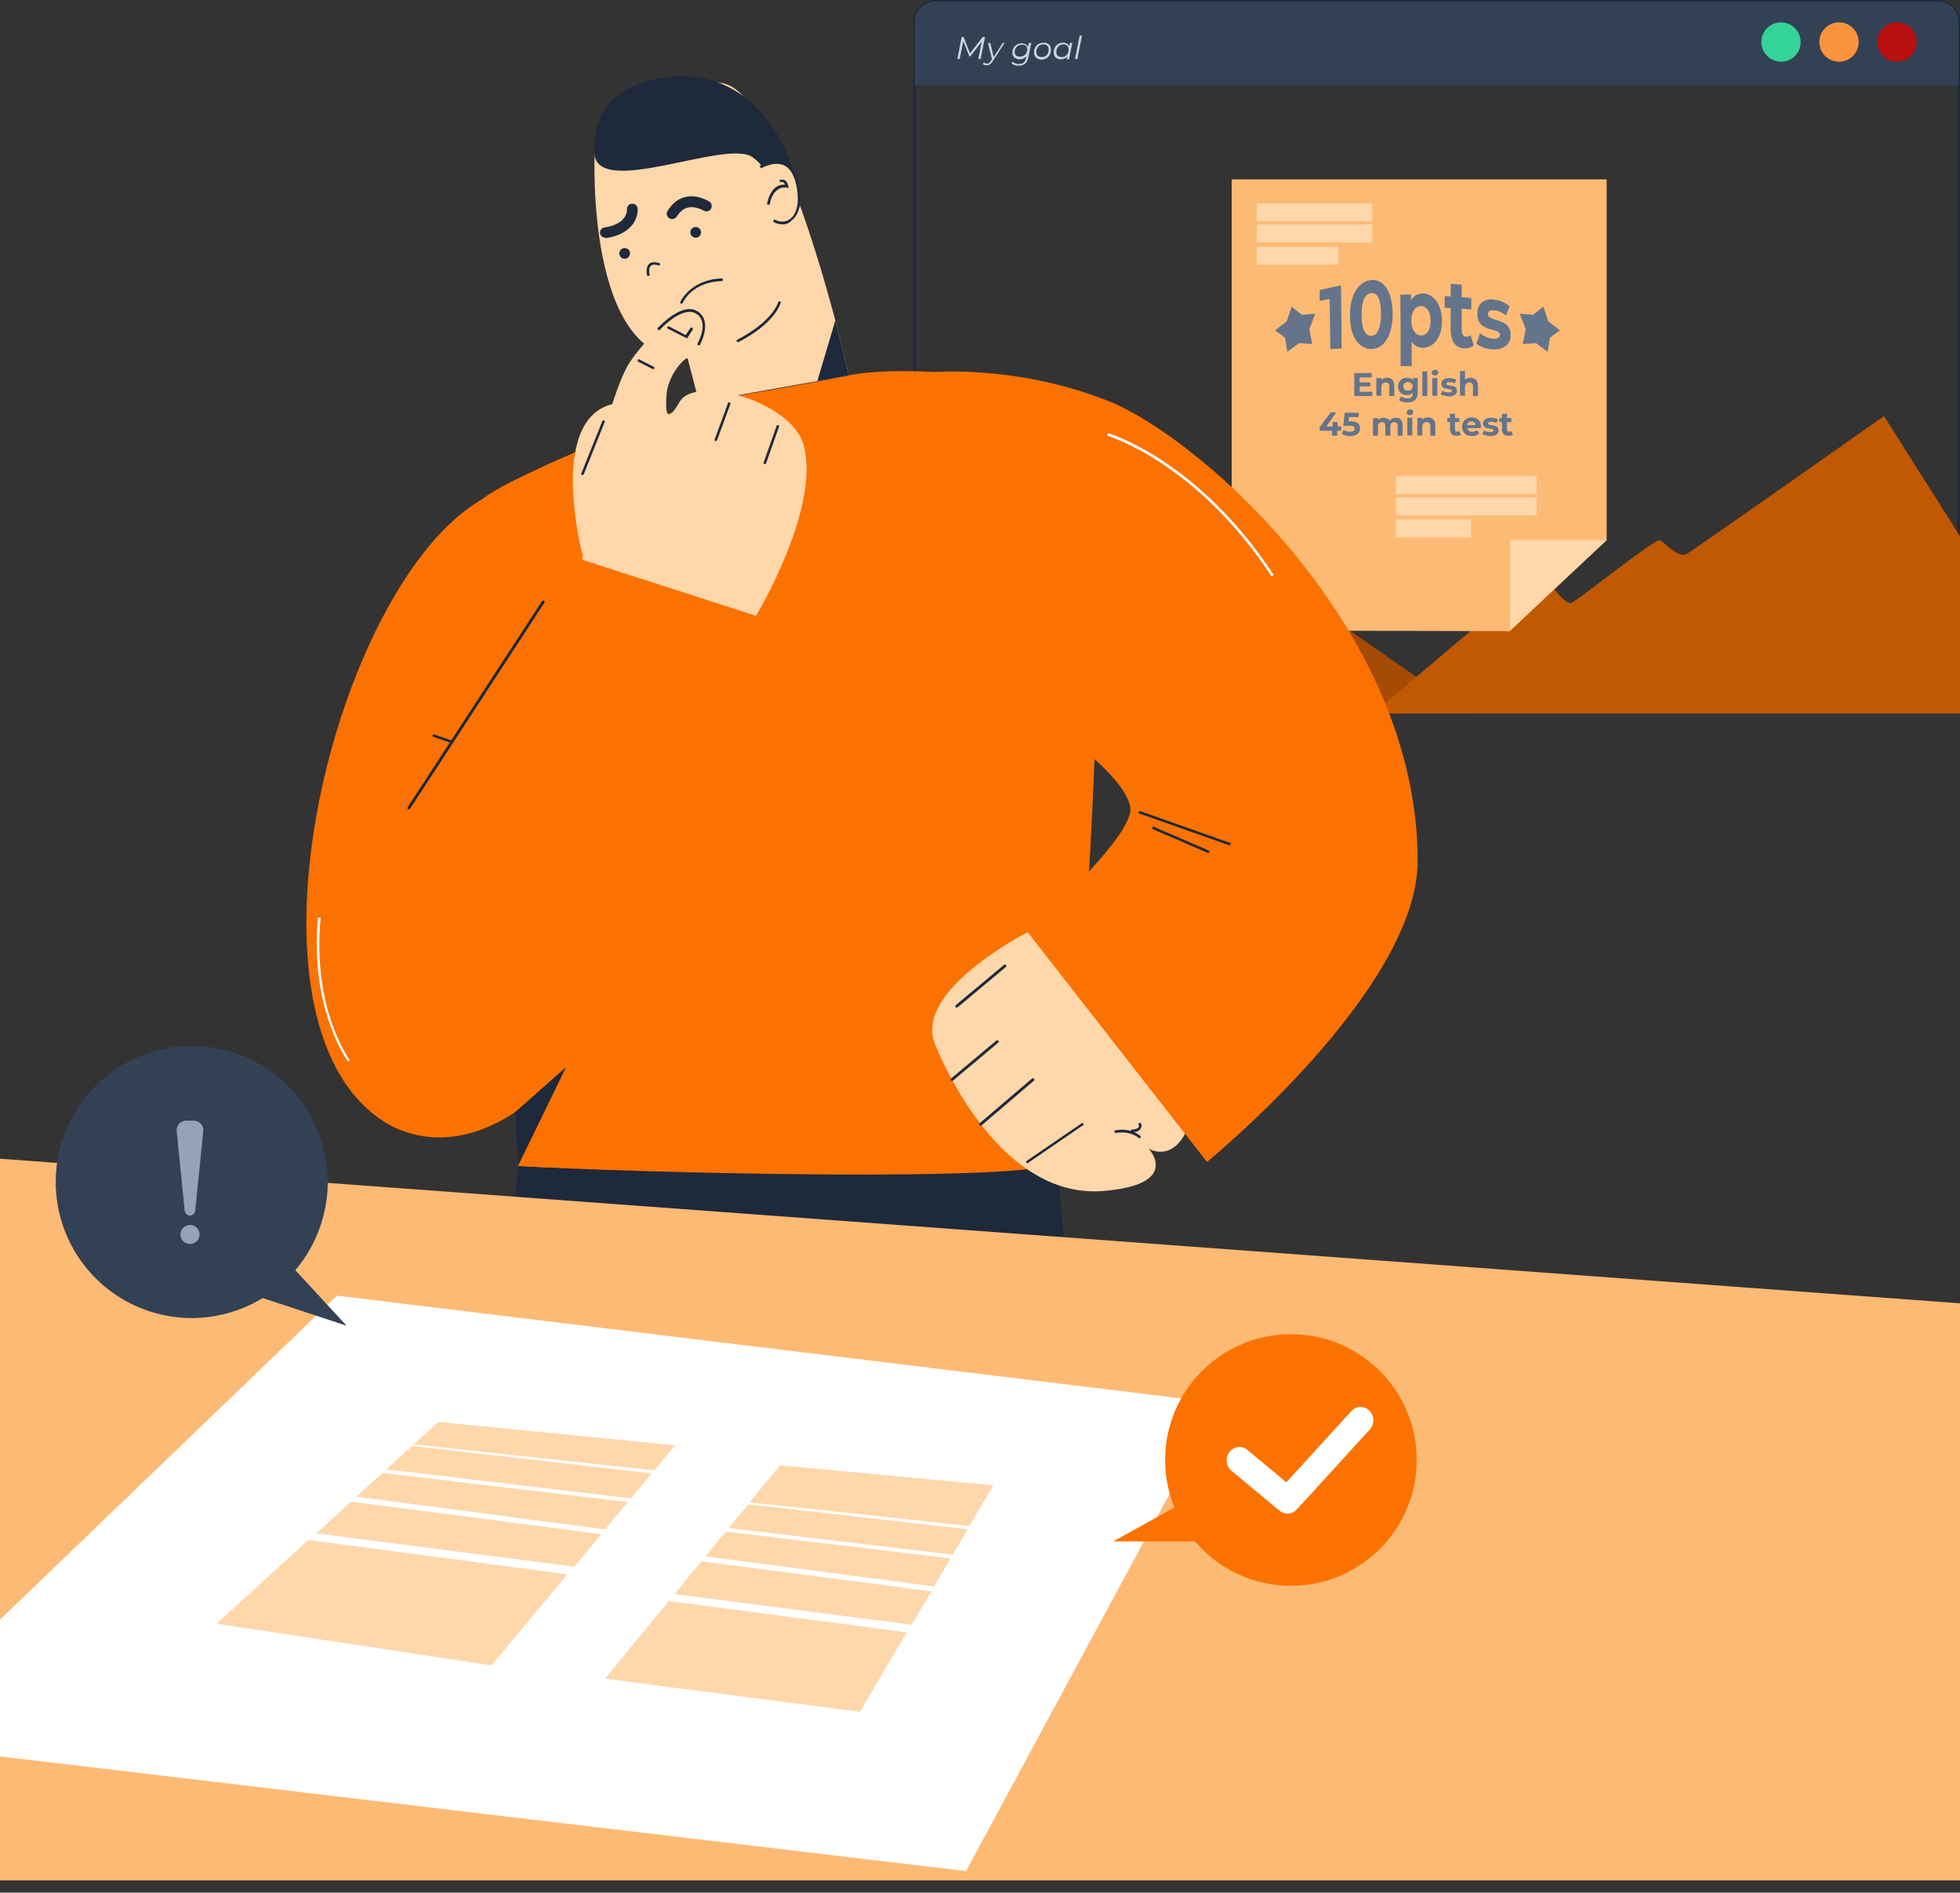<svg width="318" height="307" viewBox="0 0 318 307" fill="none" xmlns="http://www.w3.org/2000/svg">
<rect x="0" y="0" width="318" height="307" fill="#333333" stroke="none"/>
<path d="M314.376 115.735H151.807C149.806 115.735 148.184 114.112 148.184 112.111V3.623C148.184 1.622 149.806 0 151.807 0H314.376C316.377 0 318 1.622 318 3.623V112.111C318 114.112 316.377 115.735 314.376 115.735ZM151.807 0.433C150.022 0.433 148.616 1.839 148.616 3.623V112.111C148.616 113.896 150.022 115.302 151.807 115.302H314.376C316.161 115.302 317.567 113.896 317.567 112.111V3.623C317.567 1.839 316.107 0.433 314.376 0.433H151.807Z" fill="#1E293B"/>
<path d="M238.392 115.735H148.616V92.48C149.968 91.073 151.32 89.721 152.618 88.369C158.838 82.042 164.029 76.958 164.57 77.012C165.382 77.066 173.44 83.069 180.2 88.099C184.743 91.506 188.745 94.427 189.502 94.805C191.449 95.725 191.341 94.481 192.531 93.075C193.666 91.668 196.587 86.801 197.668 87.504C198.371 87.991 217.408 101.187 229.793 109.786C233.47 112.328 236.553 114.437 238.392 115.735Z" fill="#A54B03"/>
<path d="M318 86.963V115.735H222.762C223.519 115.086 226.332 112.76 229.793 109.786C236.823 103.837 246.612 95.616 247.91 94.427C250.019 92.588 250.182 93.615 251.101 94.427C252.02 95.238 253.967 98.158 254.995 97.78C255.968 97.401 268.569 87.288 269.326 87.612C270.084 87.937 272.301 90.695 273.707 89.83C275.167 88.964 305.669 67.494 305.669 67.494L310.699 75.444L318 86.963Z" fill="#C15802"/>
<path d="M151.807 0.216H314.376C316.269 0.216 317.784 1.731 317.784 3.623V13.845H148.4V3.623C148.4 1.731 149.914 0.216 151.807 0.216Z" fill="#334155"/>
<path d="M307.779 10.005C309.563 10.005 310.97 8.599 310.97 6.814C310.97 5.03 309.509 3.623 307.779 3.623C306.048 3.623 304.588 5.03 304.588 6.814C304.588 8.599 305.994 10.005 307.779 10.005Z" fill="#B90F0F"/>
<path d="M298.368 10.005C300.153 10.005 301.559 8.599 301.559 6.814C301.559 5.03 300.099 3.623 298.368 3.623C296.637 3.623 295.177 5.03 295.177 6.814C295.177 8.599 296.583 10.005 298.368 10.005Z" fill="#FB923C"/>
<path d="M288.958 10.005C290.743 10.005 292.149 8.599 292.149 6.814C292.149 5.03 290.688 3.623 288.958 3.623C287.227 3.623 285.767 5.03 285.767 6.814C285.767 8.599 287.227 10.005 288.958 10.005Z" fill="#34D399"/>
<path d="M244.99 102.377L199.832 102.268V29.096H260.673V87.612L244.99 102.377Z" fill="#FDBA74"/>
<path d="M222.654 32.99H203.888V35.91H222.654V32.99Z" fill="#FED7AA"/>
<path d="M222.654 36.397H203.888V39.317H222.654V36.397Z" fill="#FED7AA"/>
<path d="M217.084 40.02H203.888V42.941H217.138V40.02H217.084Z" fill="#FED7AA"/>
<path d="M249.316 77.229H226.494V80.149H249.316V77.229Z" fill="#FED7AA"/>
<path d="M249.316 80.69H226.494V83.61H249.316V80.69Z" fill="#FED7AA"/>
<path d="M238.662 84.259H226.494V87.18H238.662V84.259Z" fill="#FED7AA"/>
<path d="M244.99 87.612H260.673L244.99 102.214V87.612Z" fill="#FED7AA"/>
<path d="M159.811 6.003L159.108 9.572H158.729L159.27 6.76L157.431 9.14H157.269L156.296 6.706L155.701 9.572H155.322L156.025 6.003H156.35L157.377 8.653L159.432 6.003H159.811Z" fill="#CBD5E1"/>
<path d="M163.002 6.922L161.055 9.951C160.731 10.438 160.46 10.6 160.082 10.6C159.811 10.6 159.595 10.492 159.433 10.384L159.649 10.113C159.757 10.221 159.919 10.33 160.136 10.33C160.352 10.33 160.568 10.221 160.731 9.897L160.947 9.627L160.298 6.977H160.677L161.217 9.248L162.678 6.977L163.002 6.922Z" fill="#CBD5E1"/>
<path d="M167.328 6.922L166.842 9.302C166.625 10.275 166.139 10.654 165.273 10.654C164.787 10.654 164.354 10.492 164.083 10.275L164.3 10.005C164.516 10.221 164.895 10.384 165.327 10.384C165.976 10.384 166.355 10.059 166.463 9.41L166.517 9.14C166.247 9.41 165.922 9.627 165.436 9.627C164.732 9.627 164.246 9.194 164.246 8.545C164.246 7.68 164.895 7.031 165.76 7.031C166.247 7.031 166.625 7.247 166.788 7.625L166.896 7.031L167.328 6.922ZM166.679 8.004C166.679 7.517 166.355 7.247 165.814 7.247C165.165 7.247 164.624 7.734 164.624 8.437C164.624 8.923 164.949 9.194 165.49 9.194C166.193 9.194 166.679 8.653 166.679 8.004Z" fill="#CBD5E1"/>
<path d="M167.761 8.491C167.761 7.571 168.41 6.922 169.33 6.922C170.087 6.922 170.519 7.355 170.519 8.058C170.519 8.978 169.87 9.681 168.951 9.681C168.248 9.627 167.761 9.194 167.761 8.491ZM170.141 8.058C170.141 7.517 169.816 7.193 169.276 7.193C168.627 7.193 168.14 7.734 168.14 8.437C168.14 8.978 168.464 9.248 169.005 9.248C169.654 9.302 170.141 8.761 170.141 8.058Z" fill="#CBD5E1"/>
<path d="M173.98 6.922L173.439 9.627H173.061L173.169 9.194C172.899 9.464 172.574 9.627 172.141 9.627C171.438 9.627 170.952 9.194 170.952 8.491C170.952 7.571 171.601 6.922 172.466 6.922C172.953 6.922 173.331 7.139 173.493 7.517L173.602 6.977L173.98 6.922ZM173.385 8.058C173.385 7.517 173.061 7.193 172.52 7.193C171.871 7.193 171.384 7.734 171.384 8.437C171.384 8.978 171.709 9.248 172.25 9.248C172.899 9.302 173.385 8.761 173.385 8.058Z" fill="#CBD5E1"/>
<path d="M175.17 5.787H175.549L174.792 9.572H174.413L175.17 5.787Z" fill="#CBD5E1"/>
<path d="M222.654 63.546V64.249H219.733V60.517H222.546V61.22H220.599V62.032H222.329V62.681H220.599V63.546H222.654Z" fill="#64748B"/>
<path d="M226.223 62.572V64.249H225.412V62.735C225.412 62.248 225.196 62.032 224.817 62.032C224.438 62.032 224.114 62.302 224.114 62.789V64.195H223.303V61.329H224.114V61.653C224.33 61.383 224.655 61.275 225.087 61.275C225.736 61.275 226.223 61.707 226.223 62.572Z" fill="#64748B"/>
<path d="M230.009 61.329V63.708C230.009 64.79 229.414 65.276 228.386 65.276C227.845 65.276 227.305 65.168 226.98 64.898L227.305 64.303C227.575 64.519 227.954 64.627 228.332 64.627C228.927 64.627 229.197 64.357 229.197 63.816V63.708C228.981 63.925 228.657 64.087 228.278 64.087C227.467 64.087 226.818 63.546 226.818 62.681C226.818 61.815 227.467 61.275 228.278 61.275C228.657 61.275 229.035 61.383 229.252 61.707V61.329H230.009ZM229.197 62.681C229.197 62.248 228.873 61.977 228.44 61.977C228.008 61.977 227.683 62.248 227.683 62.681C227.683 63.113 228.008 63.384 228.44 63.384C228.873 63.384 229.197 63.113 229.197 62.681Z" fill="#64748B"/>
<path d="M230.766 60.247H231.577V64.249H230.766V60.247Z" fill="#64748B"/>
<path d="M232.28 60.463C232.28 60.193 232.497 59.977 232.821 59.977C233.146 59.977 233.362 60.193 233.362 60.409C233.362 60.68 233.146 60.896 232.821 60.896C232.497 60.896 232.28 60.734 232.28 60.463ZM232.388 61.329H233.2V64.195H232.388C232.388 64.249 232.388 61.329 232.388 61.329Z" fill="#64748B"/>
<path d="M233.741 63.979L234.011 63.384C234.282 63.546 234.66 63.654 235.039 63.654C235.417 63.654 235.579 63.546 235.579 63.384C235.579 62.897 233.849 63.384 233.849 62.248C233.849 61.707 234.336 61.329 235.201 61.329C235.579 61.329 236.012 61.437 236.283 61.599L236.012 62.194C235.742 62.032 235.471 61.977 235.201 61.977C234.822 61.977 234.66 62.086 234.66 62.248C234.66 62.735 236.391 62.248 236.391 63.384C236.391 63.925 235.904 64.303 235.039 64.303C234.498 64.249 234.011 64.141 233.741 63.979Z" fill="#64748B"/>
<path d="M239.798 62.572V64.249H238.987V62.735C238.987 62.248 238.77 62.032 238.392 62.032C238.013 62.032 237.689 62.302 237.689 62.789V64.195H236.877V60.193H237.689V61.599C237.905 61.383 238.229 61.275 238.608 61.275C239.311 61.329 239.798 61.707 239.798 62.572Z" fill="#64748B"/>
<path d="M217.57 69.874H216.975V70.685H216.11V69.874H214.109V69.279L215.894 66.899H216.813L215.191 69.17H216.218V68.467H217.029V69.17H217.624L217.57 69.874Z" fill="#64748B"/>
<path d="M220.653 69.495C220.653 70.144 220.166 70.739 219.084 70.739C218.544 70.739 218.003 70.576 217.678 70.36L218.003 69.711C218.273 69.927 218.652 70.036 219.084 70.036C219.517 70.036 219.787 69.874 219.787 69.549C219.787 69.225 219.571 69.062 218.922 69.062H217.949L218.165 66.953H220.436V67.656H218.868L218.814 68.359H219.138C220.22 68.305 220.653 68.792 220.653 69.495Z" fill="#64748B"/>
<path d="M227.575 69.008V70.685H226.764V69.17C226.764 68.684 226.547 68.467 226.223 68.467C225.844 68.467 225.574 68.684 225.574 69.225V70.685H224.763V69.17C224.763 68.684 224.546 68.467 224.222 68.467C223.843 68.467 223.573 68.684 223.573 69.225V70.685H222.762V67.818H223.573V68.143C223.789 67.872 224.114 67.764 224.492 67.764C224.871 67.764 225.249 67.927 225.466 68.251C225.682 67.927 226.061 67.764 226.493 67.764C227.088 67.71 227.575 68.143 227.575 69.008Z" fill="#64748B"/>
<path d="M228.224 66.899C228.224 66.629 228.44 66.412 228.765 66.412C229.089 66.412 229.306 66.629 229.306 66.845C229.306 67.115 229.089 67.332 228.765 67.332C228.44 67.332 228.224 67.169 228.224 66.899ZM228.332 67.764H229.144V70.631H228.332V67.764Z" fill="#64748B"/>
<path d="M232.875 69.008V70.685H232.064V69.17C232.064 68.684 231.847 68.467 231.469 68.467C231.09 68.467 230.766 68.738 230.766 69.225V70.631H229.955V67.764H230.766V68.089C230.982 67.818 231.307 67.71 231.739 67.71C232.388 67.71 232.875 68.143 232.875 69.008Z" fill="#64748B"/>
<path d="M237.04 70.522C236.877 70.631 236.607 70.685 236.337 70.685C235.633 70.685 235.255 70.36 235.255 69.657V68.467H234.822V67.818H235.255V67.115H236.066V67.818H236.769V68.467H236.066V69.657C236.066 69.928 236.174 70.036 236.445 70.036C236.553 70.036 236.715 69.982 236.769 69.928L237.04 70.522Z" fill="#64748B"/>
<path d="M240.23 69.441H238.067C238.121 69.819 238.446 70.036 238.878 70.036C239.203 70.036 239.419 69.928 239.581 69.765L240.014 70.252C239.743 70.576 239.365 70.739 238.824 70.739C237.851 70.739 237.202 70.09 237.202 69.225C237.202 68.359 237.851 67.71 238.77 67.71C239.689 67.71 240.284 68.305 240.284 69.225C240.23 69.279 240.23 69.387 240.23 69.441ZM238.013 68.954H239.419C239.365 68.576 239.095 68.359 238.716 68.359C238.337 68.359 238.067 68.576 238.013 68.954Z" fill="#64748B"/>
<path d="M240.501 70.414L240.771 69.819C241.042 69.982 241.42 70.09 241.799 70.09C242.178 70.09 242.34 69.982 242.34 69.819C242.34 69.333 240.609 69.819 240.609 68.684C240.609 68.143 241.096 67.764 241.961 67.764C242.34 67.764 242.772 67.872 243.043 68.035L242.772 68.63C242.502 68.467 242.232 68.413 241.961 68.413C241.583 68.413 241.42 68.521 241.42 68.684C241.42 69.17 243.151 68.684 243.151 69.819C243.151 70.36 242.664 70.739 241.799 70.739C241.258 70.685 240.771 70.576 240.501 70.414Z" fill="#64748B"/>
<path d="M245.476 70.522C245.314 70.631 245.043 70.685 244.773 70.685C244.07 70.685 243.691 70.36 243.691 69.657V68.467H243.259V67.818H243.691V67.115H244.503V67.818H245.206V68.467H244.503V69.657C244.503 69.928 244.611 70.036 244.881 70.036C244.989 70.036 245.152 69.982 245.206 69.928L245.476 70.522Z" fill="#64748B"/>
<path d="M217.571 46.294C217.625 50.404 217.625 52.459 217.679 56.515C216.922 56.569 216.597 56.569 215.84 56.623C215.786 53.379 215.786 51.756 215.732 48.511C215.083 48.619 214.758 48.673 214.109 48.836C214.109 48.133 214.109 47.754 214.109 47.051C215.515 46.727 216.164 46.564 217.571 46.294Z" fill="#64748B"/>
<path d="M219.031 51.269C218.977 47.808 220.437 45.645 222.438 45.429C224.439 45.212 225.899 47.213 225.953 50.837C225.953 54.46 224.547 56.569 222.546 56.623C220.545 56.623 219.031 54.731 219.031 51.269ZM224.06 50.891C224.06 48.403 223.411 47.43 222.438 47.538C221.518 47.646 220.87 48.728 220.924 51.107C220.924 53.541 221.573 54.514 222.492 54.46C223.411 54.46 224.06 53.379 224.06 50.891Z" fill="#64748B"/>
<path d="M233.957 52.081C233.957 54.731 232.605 56.407 230.875 56.407C230.118 56.407 229.469 56.083 229.036 55.38C229.036 56.948 229.036 57.759 229.036 59.382C228.333 59.382 227.954 59.382 227.251 59.382C227.251 54.731 227.251 52.459 227.197 47.808C227.9 47.808 228.225 47.754 228.928 47.754C228.928 48.133 228.928 48.349 228.928 48.728C229.361 47.97 230.064 47.592 230.875 47.592C232.605 47.646 233.957 49.431 233.957 52.081ZM232.119 52.026C232.119 50.566 231.47 49.647 230.55 49.647C229.631 49.647 228.982 50.566 228.982 52.026C228.982 53.487 229.685 54.406 230.55 54.406C231.47 54.406 232.119 53.541 232.119 52.026Z" fill="#64748B"/>
<path d="M239.095 56.029C238.717 56.353 238.176 56.515 237.635 56.515C236.175 56.461 235.364 55.434 235.364 53.433C235.364 52.026 235.364 51.378 235.364 49.971C234.985 49.971 234.769 49.917 234.39 49.917C234.39 49.16 234.39 48.782 234.39 48.025C234.769 48.025 234.985 48.079 235.364 48.079C235.364 47.267 235.364 46.835 235.364 46.023C236.067 46.078 236.445 46.132 237.148 46.186C237.148 46.997 237.148 47.376 237.148 48.187C237.743 48.241 238.068 48.295 238.717 48.349C238.717 49.052 238.717 49.431 238.717 50.188C238.122 50.134 237.797 50.134 237.148 50.08C237.148 51.432 237.148 52.135 237.148 53.487C237.148 54.19 237.419 54.622 237.905 54.622C238.176 54.622 238.446 54.514 238.609 54.352C238.825 55.055 238.933 55.38 239.095 56.029Z" fill="#64748B"/>
<path d="M239.528 55.704C239.798 55.055 239.906 54.731 240.123 54.028C240.664 54.514 241.475 54.893 242.232 54.947C243.043 55.001 243.368 54.731 243.368 54.298C243.368 53.054 239.636 54.082 239.69 50.837C239.69 49.322 240.772 48.295 242.556 48.619C243.422 48.727 244.341 49.16 244.936 49.701C244.666 50.296 244.557 50.566 244.341 51.161C243.746 50.675 243.151 50.404 242.556 50.35C241.745 50.242 241.421 50.512 241.421 50.945C241.421 52.297 245.152 51.432 245.098 54.406C245.098 55.812 244.017 56.732 242.178 56.678C241.15 56.623 240.069 56.245 239.528 55.704Z" fill="#64748B"/>
<path d="M250.398 49.755C250.722 50.729 250.885 51.215 251.209 52.135C251.966 52.73 252.345 53 253.102 53.595C252.453 54.028 252.129 54.298 251.48 54.785C251.317 55.704 251.263 56.137 251.101 57.056C250.344 56.515 249.965 56.245 249.208 55.65C248.343 55.704 247.91 55.758 247.045 55.812C247.261 54.839 247.369 54.352 247.532 53.379C247.153 52.405 246.991 51.918 246.558 50.891C247.423 50.945 247.856 50.999 248.721 51.053C249.479 50.512 249.749 50.242 250.398 49.755Z" fill="#64748B"/>
<path d="M209.566 49.755C209.242 50.729 209.08 51.215 208.755 52.135C207.998 52.73 207.619 53 206.862 53.595C207.511 54.028 207.836 54.298 208.485 54.785C208.647 55.704 208.701 56.137 208.863 57.056C209.62 56.515 209.999 56.245 210.756 55.65C211.621 55.704 212.054 55.758 212.919 55.812C212.703 54.839 212.595 54.352 212.433 53.379C212.811 52.405 212.974 51.918 213.406 50.891C212.541 50.945 212.108 50.999 211.243 51.053C210.486 50.512 210.215 50.242 209.566 49.755Z" fill="#64748B"/>
<g clip-path="url(#clip0_559_3645)">
<path d="M73.335 311.24H116.33L128.282 233.903L139.747 311.24H183.013L171.439 188.474L84.043 189.123L73.335 311.24Z" fill="#1E293B"/>
<path d="M175.116 65.222C181.985 69.441 175.711 182.471 171.439 188.474C169.005 191.936 101.349 190.205 84.043 189.123" fill="#FB7200"/>
<path d="M137.692 60.896L132.608 61.815L113.409 65.222L111.571 58.138C94.913 58.733 96.482 24.823 96.482 24.823C96.157 16.17 106.649 11.844 117.087 13.466C124.604 14.656 131.959 38.56 135.529 51.972C136.881 57.273 137.692 60.896 137.692 60.896Z" fill="#FED7AA"/>
<path d="M112.868 38.56C113.355 38.56 113.734 38.182 113.734 37.695C113.734 37.208 113.355 36.83 112.868 36.83C112.381 36.83 112.003 37.208 112.003 37.695C112.003 38.182 112.436 38.56 112.868 38.56Z" fill="#1E293B"/>
<path d="M101.349 41.967C101.836 41.967 102.214 41.589 102.214 41.102C102.214 40.615 101.836 40.237 101.349 40.237C100.862 40.237 100.484 40.615 100.484 41.102C100.484 41.589 100.862 41.967 101.349 41.967Z" fill="#1E293B"/>
<path d="M98.212 38.56C97.78 38.56 97.401 38.236 97.347 37.803C97.293 37.316 97.671 36.938 98.104 36.884C98.266 36.884 101.728 36.451 101.728 33.909C101.728 33.422 102.106 33.044 102.593 33.044C103.08 33.044 103.458 33.422 103.458 33.909C103.458 37.208 100.105 38.452 98.266 38.614H98.212V38.56Z" fill="#1E293B"/>
<path d="M109.029 35.532C108.921 35.532 108.758 35.532 108.65 35.423C108.218 35.207 108.055 34.72 108.272 34.288C108.326 34.234 109.137 32.557 110.976 32.016C112.22 31.638 113.572 31.854 115.032 32.665C115.465 32.882 115.573 33.422 115.356 33.855C115.14 34.288 114.599 34.396 114.221 34.18C113.193 33.639 112.274 33.477 111.517 33.693C110.381 34.017 109.84 35.099 109.84 35.099C109.624 35.369 109.353 35.532 109.029 35.532Z" fill="#1E293B"/>
<path d="M105.189 44.78C105.08 44.78 104.972 44.725 104.972 44.617C104.81 43.698 104.972 43.103 105.351 42.779C105.946 42.292 106.919 42.67 106.973 42.67C107.081 42.724 107.136 42.833 107.081 42.941C107.027 43.049 106.919 43.103 106.811 43.049C106.811 43.049 106.054 42.724 105.621 43.103C105.351 43.319 105.243 43.806 105.405 44.563C105.405 44.617 105.351 44.725 105.189 44.78Z" fill="#1E293B"/>
<path d="M110.543 49.268H110.489C110.381 49.214 110.327 49.106 110.381 48.998C110.381 48.944 111.949 45.374 117.087 45.158C117.195 45.158 117.303 45.266 117.303 45.374C117.303 45.483 117.195 45.591 117.087 45.591C112.273 45.753 110.813 48.998 110.759 49.16C110.705 49.214 110.597 49.268 110.543 49.268Z" fill="#1E293B"/>
<path d="M126.551 35.964C126.551 35.964 126.335 28.447 122.062 25.473C117.79 22.498 96.806 32.287 96.428 24.823C95.995 17.36 101.133 12.601 110.543 12.385C119.953 12.223 126.443 19.632 128.768 28.122C131.094 36.613 128.714 32.99 128.714 32.99L126.551 35.964Z" fill="#1E293B"/>
<path d="M123.36 27.203C123.36 27.203 128.065 24.229 129.363 29.799C130.661 35.369 127.687 37.1 125.524 35.802" fill="#FED7AA"/>
<path d="M126.93 36.397C126.443 36.397 125.902 36.235 125.415 35.964L125.632 35.586C126.497 36.072 127.47 36.072 128.173 35.532C128.768 35.099 130.012 33.693 129.147 29.799C128.768 28.231 128.119 27.203 127.092 26.77C125.469 26.121 123.468 27.311 123.468 27.311L123.252 26.933C123.36 26.879 125.415 25.581 127.254 26.338C128.39 26.77 129.147 27.906 129.525 29.637C130.174 32.557 129.796 34.775 128.39 35.802C128.011 36.235 127.47 36.397 126.93 36.397Z" fill="#1E293B"/>
<path d="M113.355 65.222C113.355 65.222 83.394 76.688 78.256 80.96C73.118 85.233 84.259 178.632 84.043 189.123C101.349 190.205 167.599 190.205 171.439 188.475C175.279 186.744 181.985 69.441 175.116 65.222C168.248 61.004 146.453 59.057 137.692 60.896C128.931 62.735 113.355 65.222 113.355 65.222Z" fill="#FB7200"/>
<path d="M78.256 80.96C54.136 94.751 36.668 165.922 62.465 182.039C69.279 186.311 92.804 192.747 116.33 126.335L89.83 132.77L80.42 131.04L78.256 80.96Z" fill="#FB7200"/>
<path d="M94.481 90.803C94.481 90.803 96.427 70.955 101.349 60.247C102.863 56.894 108.542 51.215 110.705 50.566C114.653 49.322 115.626 54.947 111.138 58.3C109.894 59.219 108.325 61.707 108.163 63.87C107.73 69.008 109.028 67.278 110.272 65.168C112.922 60.734 128.39 65.168 130.337 72.037C133.311 82.312 122.657 99.889 122.657 99.889L94.481 90.803Z" fill="#FED7AA"/>
<path d="M94.481 89.938C94.481 89.938 88.694 67.764 99.618 65.493C109.137 63.6 94.481 89.938 94.481 89.938Z" fill="#FED7AA"/>
<path d="M116.113 71.55H116.059C115.951 71.496 115.897 71.388 115.951 71.28L118.114 65.385C118.168 65.276 118.276 65.222 118.385 65.276C118.493 65.331 118.547 65.439 118.493 65.547L116.329 71.442C116.275 71.496 116.167 71.55 116.113 71.55Z" fill="#1E293B"/>
<path d="M124.063 75.282H124.009C123.901 75.228 123.847 75.119 123.901 75.011L126.01 69.062C126.064 68.954 126.173 68.9 126.281 68.954C126.389 69.008 126.443 69.116 126.389 69.225L124.28 75.174C124.226 75.228 124.172 75.282 124.063 75.282Z" fill="#1E293B"/>
<path d="M94.481 77.066H94.427C94.319 77.012 94.264 76.904 94.319 76.796L97.726 68.305C97.78 68.197 97.888 68.143 97.996 68.197C98.104 68.251 98.158 68.359 98.104 68.467L94.697 76.958C94.697 77.012 94.589 77.066 94.481 77.066Z" fill="#1E293B"/>
<path d="M113.355 56.029C113.301 56.029 113.301 56.029 113.247 55.974C113.139 55.92 113.139 55.812 113.193 55.704C113.193 55.65 115.14 52.297 112.977 50.891C110.759 49.485 107.082 53.433 107.082 53.487C107.028 53.595 106.866 53.595 106.757 53.487C106.649 53.379 106.649 53.27 106.757 53.162C106.92 53 110.705 48.89 113.193 50.512C115.681 52.135 113.572 55.866 113.572 55.92C113.518 56.029 113.464 56.029 113.355 56.029Z" fill="#1E293B"/>
<path d="M111.463 54.893L108.38 53.325C108.272 53.27 108.218 53.162 108.272 53.054C108.326 52.946 108.434 52.892 108.542 52.946L111.246 54.352L112.003 53.216C112.057 53.108 112.22 53.108 112.328 53.162C112.436 53.216 112.436 53.379 112.382 53.487L111.463 54.893Z" fill="#1E293B"/>
<path d="M106 59.868C105.946 59.868 105.946 59.868 105.892 59.868L103.566 58.679C103.458 58.624 103.404 58.516 103.458 58.408C103.512 58.3 103.62 58.246 103.729 58.3L106.054 59.49C106.162 59.544 106.216 59.652 106.162 59.76C106.162 59.814 106.108 59.868 106 59.868Z" fill="#1E293B"/>
<path d="M119.737 55.488C119.682 55.488 119.574 55.434 119.52 55.38C119.466 55.271 119.52 55.163 119.628 55.109C119.682 55.055 124.982 52.513 126.28 48.998C126.335 48.89 126.443 48.836 126.551 48.89C126.659 48.944 126.713 49.052 126.659 49.16C125.307 52.838 120.007 55.38 119.791 55.488H119.737Z" fill="#1E293B"/>
<path d="M66.304 131.31C66.25 131.31 66.196 131.31 66.196 131.256C66.088 131.202 66.088 131.04 66.142 130.932L87.937 97.509C87.991 97.401 88.153 97.401 88.261 97.455C88.37 97.509 88.37 97.671 88.315 97.78L66.52 131.202C66.412 131.256 66.358 131.31 66.304 131.31Z" fill="#1E293B"/>
<path d="M73.335 120.548H73.281L70.306 119.52C70.198 119.466 70.144 119.358 70.198 119.25C70.252 119.142 70.36 119.088 70.468 119.142L73.443 120.169C73.551 120.223 73.605 120.332 73.551 120.44C73.497 120.494 73.389 120.548 73.335 120.548Z" fill="#1E293B"/>
<path d="M124.658 33.206C124.658 33.206 125.091 29.799 127.633 30.232C127.633 30.232 127.525 29.042 126.497 29.42" fill="#FED7AA"/>
<path d="M124.875 33.206L124.442 33.152C124.442 33.098 124.712 31.259 125.848 30.394C126.281 30.069 126.821 29.907 127.362 29.961C127.308 29.799 127.254 29.691 127.092 29.583C126.984 29.474 126.767 29.474 126.605 29.583L126.443 29.204C126.767 29.096 127.092 29.096 127.362 29.258C127.795 29.529 127.903 30.177 127.903 30.232L127.957 30.502L127.687 30.448C127.092 30.34 126.605 30.448 126.173 30.772C125.091 31.476 124.875 33.206 124.875 33.206Z" fill="#1E293B"/>
<path d="M166.734 151.212C166.734 151.212 148.13 160.622 151.699 169.384C154.782 176.901 164.192 194.478 179.119 193.18C191.774 192.098 186.365 186.311 186.365 186.311C186.365 186.311 189.773 188.474 192.26 183.932C195.667 177.929 166.788 151.212 166.734 151.212Z" fill="#FED7AA"/>
<path d="M151.699 60.355C151.699 60.355 165.328 59.219 179.984 65.114C194.64 71.009 230.009 101.944 230.009 139.639C230.009 160.622 195.83 188.475 195.83 188.475L166.734 151.212C166.734 151.212 183.932 135.745 183.391 131.094C182.85 126.443 173.116 119.52 173.116 119.52L151.699 60.355Z" fill="#FB7200"/>
<path d="M155.215 163.435C155.16 163.435 155.106 163.435 155.052 163.381C154.998 163.272 154.998 163.164 155.052 163.056L162.894 156.512C163.002 156.458 163.11 156.458 163.219 156.512C163.273 156.62 163.273 156.729 163.219 156.837L155.377 163.381C155.323 163.381 155.269 163.435 155.215 163.435Z" fill="#1E293B"/>
<path d="M154.457 175.333C154.403 175.333 154.349 175.333 154.295 175.279C154.241 175.17 154.241 175.062 154.295 174.954L161.65 168.789C161.758 168.735 161.866 168.735 161.975 168.789C162.029 168.897 162.029 169.005 161.975 169.113L154.619 175.279C154.565 175.333 154.511 175.333 154.457 175.333Z" fill="#1E293B"/>
<path d="M159.108 182.58C159.054 182.58 159 182.58 158.946 182.526C158.892 182.417 158.892 182.309 158.946 182.201L167.437 174.954C167.545 174.9 167.653 174.9 167.761 174.954C167.815 175.062 167.815 175.17 167.761 175.279L159.27 182.526C159.216 182.58 159.162 182.58 159.108 182.58Z" fill="#1E293B"/>
<path d="M166.68 188.691C166.626 188.691 166.572 188.637 166.517 188.583C166.463 188.474 166.463 188.366 166.572 188.312L175.495 182.201C175.603 182.147 175.711 182.147 175.765 182.255C175.819 182.363 175.819 182.471 175.711 182.526L166.788 188.637C166.734 188.691 166.68 188.691 166.68 188.691Z" fill="#1E293B"/>
<path d="M184.905 184.635C184.851 184.635 184.797 184.635 184.743 184.581C184.743 184.581 183.499 183.391 181.065 183.769C180.957 183.769 180.849 183.715 180.795 183.607C180.795 183.499 180.849 183.391 180.957 183.337C183.607 182.904 184.959 184.202 185.013 184.256C185.067 184.31 185.067 184.472 185.013 184.581C185.013 184.581 184.959 184.635 184.905 184.635Z" fill="#1E293B"/>
<path d="M183.661 183.661C183.553 183.661 183.445 183.553 183.445 183.445C183.445 183.337 183.553 183.229 183.661 183.229C184.364 183.174 184.635 183.012 184.743 182.85C184.851 182.634 184.743 182.417 184.743 182.417C184.689 182.309 184.743 182.201 184.851 182.147C184.959 182.093 185.067 182.147 185.121 182.255C185.121 182.255 185.338 182.688 185.067 183.066C184.851 183.445 184.364 183.661 183.661 183.661Z" fill="#1E293B"/>
<path d="M199.453 137.097H199.399L184.851 131.959C184.743 131.905 184.689 131.797 184.743 131.689C184.797 131.581 184.905 131.527 185.013 131.581L199.561 136.718C199.669 136.772 199.724 136.881 199.669 136.989C199.615 137.043 199.561 137.097 199.453 137.097Z" fill="#1E293B"/>
<path d="M196.046 138.341C196.046 138.341 195.992 138.341 195.938 138.341L187.068 134.501C186.96 134.447 186.906 134.339 186.96 134.231C187.014 134.122 187.122 134.068 187.231 134.122L196.1 137.962C196.208 138.016 196.262 138.125 196.208 138.233C196.208 138.341 196.1 138.341 196.046 138.341Z" fill="#1E293B"/>
<path d="M137.692 60.896L132.608 61.815L135.529 51.972C136.881 57.272 137.692 60.896 137.692 60.896Z" fill="#1E293B"/>
<path d="M206.321 93.507C194.099 74.957 179.821 70.739 179.659 70.685L179.767 70.252C179.93 70.306 194.369 74.579 206.646 93.237L206.321 93.507Z" fill="white"/>
<path d="M56.462 172.196C56.407 172.142 50.188 163.651 51.594 148.833L52.027 148.887C51.27 156.566 52.622 162.461 53.865 166.031C55.218 169.87 56.732 171.98 56.786 171.98L56.462 172.196Z" fill="white"/>
<path d="M83.556 180.416L91.831 173.115L84.043 189.123L83.556 180.416Z" fill="#1E293B"/>
<path d="M358.94 313.349L-256.888 313.133V169.005L358.94 214.434V313.349Z" fill="#FDBA74"/>
<path d="M54.677 210.161L-20.551 282.468L156.729 303.506L197.723 227.576" fill="white"/>
<path fill-rule="evenodd" clip-rule="evenodd" d="M56.948 243.584L51.324 248.721L93.183 254.13L97.564 248.884C97.509 248.83 56.948 243.584 56.948 243.584ZM57.813 242.772L98.158 248.072L101.89 243.638L62.086 238.933L57.813 242.772ZM62.681 238.338L102.377 243.043L105.73 238.987L66.845 234.552L62.681 238.338ZM67.116 234.282L71.118 230.658L109.516 234.444L106.163 238.5L67.116 234.282ZM35.153 263.378L50.026 249.803L92.047 255.373L79.717 270.138C79.771 270.138 35.153 263.378 35.153 263.378Z" fill="#FED7AA"/>
<path fill-rule="evenodd" clip-rule="evenodd" d="M113.788 253.264L109.461 258.564L147.913 263.54L151.104 258.132L113.788 253.264ZM114.437 252.453L151.537 257.32L154.241 252.778L117.79 248.451L114.437 252.453ZM118.222 247.856L154.565 252.183L156.999 248.072L121.413 244.016L118.222 247.856ZM121.63 243.692L126.551 237.689L161.163 240.934L157.269 247.532L121.63 243.692ZM98.158 272.301L108.488 259.7L147.102 264.784L139.531 277.655L98.158 272.301Z" fill="#FED7AA"/>
</g>
<path fill-rule="evenodd" clip-rule="evenodd" d="M209.442 257.228C220.713 257.228 229.847 248.094 229.847 236.823C229.847 225.553 220.713 216.418 209.442 216.418C198.171 216.418 189.037 225.553 189.037 236.823C189.037 239.549 189.573 242.151 190.541 244.525L180.633 250.025H193.883C197.625 254.432 203.206 257.228 209.442 257.228Z" fill="#FB7200"/>
<path fill-rule="evenodd" clip-rule="evenodd" d="M222.178 228.825C223.006 229.652 223.033 231.021 222.243 231.88L210.388 244.86C209.648 245.671 208.442 245.758 207.603 245.06L199.799 238.57C198.907 237.824 198.756 236.467 199.469 235.531C200.183 234.595 201.481 234.438 202.379 235.185L208.701 240.447L219.252 228.895C220.042 228.03 221.351 227.997 222.178 228.825Z" fill="white"/>
<path fill-rule="evenodd" clip-rule="evenodd" d="M24.201 212.687C12.628 208.874 6.338 196.397 10.151 184.824C13.964 173.251 26.441 166.961 38.014 170.774C49.587 174.586 55.877 187.063 52.064 198.636C51.14 201.432 49.712 203.926 47.916 206.035L56.229 215.039L42.622 210.556C37.284 213.812 30.61 214.796 24.207 212.687H24.201Z" fill="#334155"/>
<path d="M28.669 183.467C28.577 182.558 29.296 181.774 30.21 181.774H31.438C32.357 181.774 33.071 182.558 32.979 183.467L31.675 196.403C31.632 196.836 31.265 197.171 30.821 197.171C30.378 197.171 30.01 196.841 29.966 196.403L28.663 183.467H28.669Z" fill="#94A3B8"/>
<path d="M32.379 200.243C32.379 201.092 31.686 201.784 30.827 201.784C29.967 201.784 29.274 201.097 29.274 200.243C29.274 199.388 29.967 198.701 30.827 198.701C31.686 198.701 32.379 199.388 32.379 200.243Z" fill="#94A3B8"/>
<defs>
<clipPath id="clip0_559_3645">
<rect width="318" height="303.939" fill="white" transform="translate(0 1.082)"/>
</clipPath>
</defs>
</svg>
